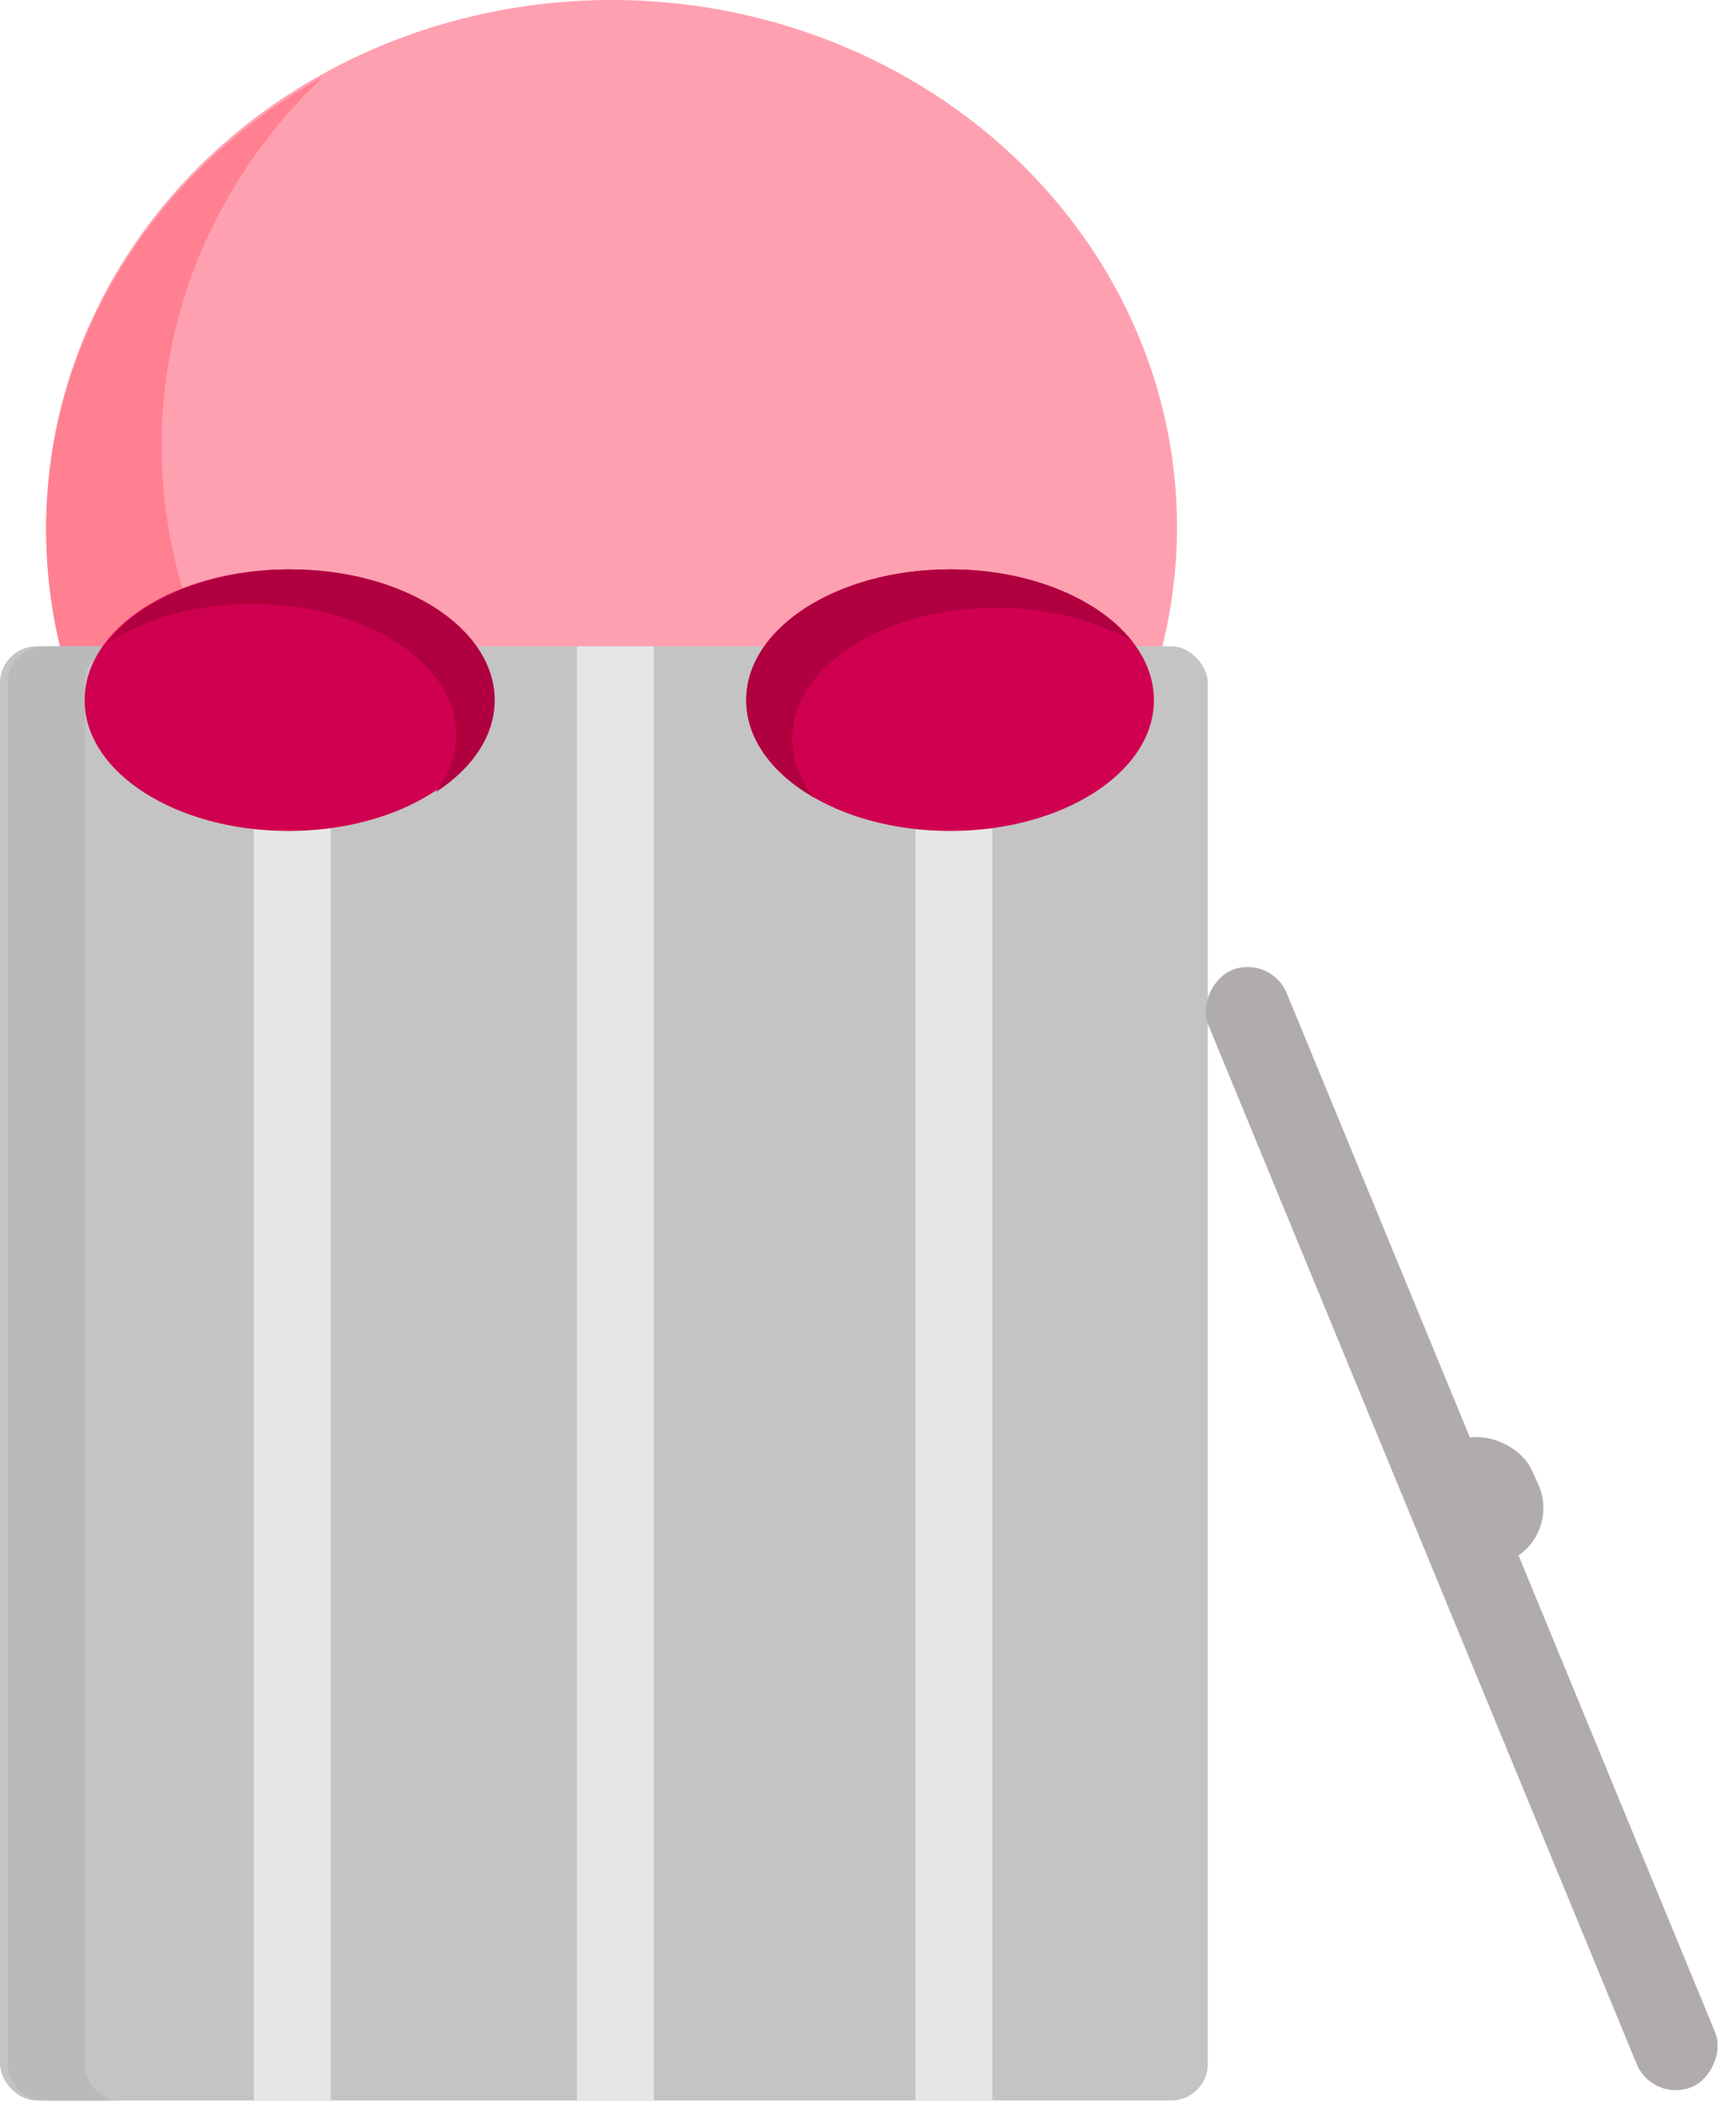<svg width="142" height="172" viewBox="0 0 142 172" fill="none" xmlns="http://www.w3.org/2000/svg">
<ellipse cx="50.026" cy="43.104" rx="46.25" ry="43.104" fill="#FFA0B0"/>
<path fill-rule="evenodd" clip-rule="evenodd" d="M83.084 73.505C76.171 77.34 68.093 79.542 59.464 79.542C33.921 79.542 13.214 60.243 13.214 36.438C13.214 24.704 18.245 14.065 26.406 6.293C12.855 13.809 3.775 27.596 3.775 43.36C3.775 67.165 24.482 86.464 50.026 86.464C62.978 86.464 74.688 81.501 83.084 73.505Z" fill="#FF8090"/>
<rect y="52.858" width="98.793" height="118.929" rx="3" fill="#C4C4C4"/>
<path fill-rule="evenodd" clip-rule="evenodd" d="M9.918 52.858C8.263 52.86 6.922 54.202 6.922 55.858V168.787C6.922 170.444 8.265 171.787 9.922 171.787H3.629C1.972 171.787 0.629 170.444 0.629 168.787V55.858C0.629 54.201 1.972 52.858 3.629 52.858H9.918Z" fill="#BABABA"/>
<rect x="20.765" y="52.858" width="6.293" height="118.929" fill="#E6E6E6"/>
<rect x="47.194" y="52.858" width="6.293" height="118.929" fill="#E6E6E6"/>
<rect x="74.882" y="52.858" width="6.293" height="118.929" fill="#E6E6E6"/>
<rect x="103.934" y="78.028" width="98.793" height="6.922" rx="3.461" transform="rotate(67.593 103.934 78.028)" fill="#B1ACAC"/>
<rect x="114.755" y="119.843" width="9.439" height="10.697" rx="4.719" transform="rotate(-24.43 114.755 119.843)" fill="#B1ACAC"/>
<ellipse cx="23.597" cy="57.262" rx="16.675" ry="10.697" fill="#D00050"/>
<path fill-rule="evenodd" clip-rule="evenodd" d="M35.623 64.799C38.615 62.866 40.465 60.203 40.465 57.262C40.465 51.354 32.999 46.565 23.789 46.565C17.212 46.565 11.524 49.008 8.81 52.557C11.831 50.605 16.017 49.397 20.643 49.397C29.852 49.397 37.318 54.186 37.318 60.094C37.318 61.782 36.708 63.379 35.623 64.799Z" fill="#B00040"/>
<ellipse cx="77.713" cy="57.262" rx="16.675" ry="10.697" fill="#D00050"/>
<path fill-rule="evenodd" clip-rule="evenodd" d="M92.592 52.427C89.643 50.738 85.753 49.711 81.488 49.711C72.279 49.711 64.813 54.501 64.813 60.408C64.813 62.148 65.461 63.791 66.61 65.243C63.19 63.285 61.038 60.435 61.038 57.262C61.038 51.354 68.503 46.565 77.713 46.565C84.21 46.565 89.84 48.949 92.592 52.427Z" fill="#B00040"/>
</svg>

